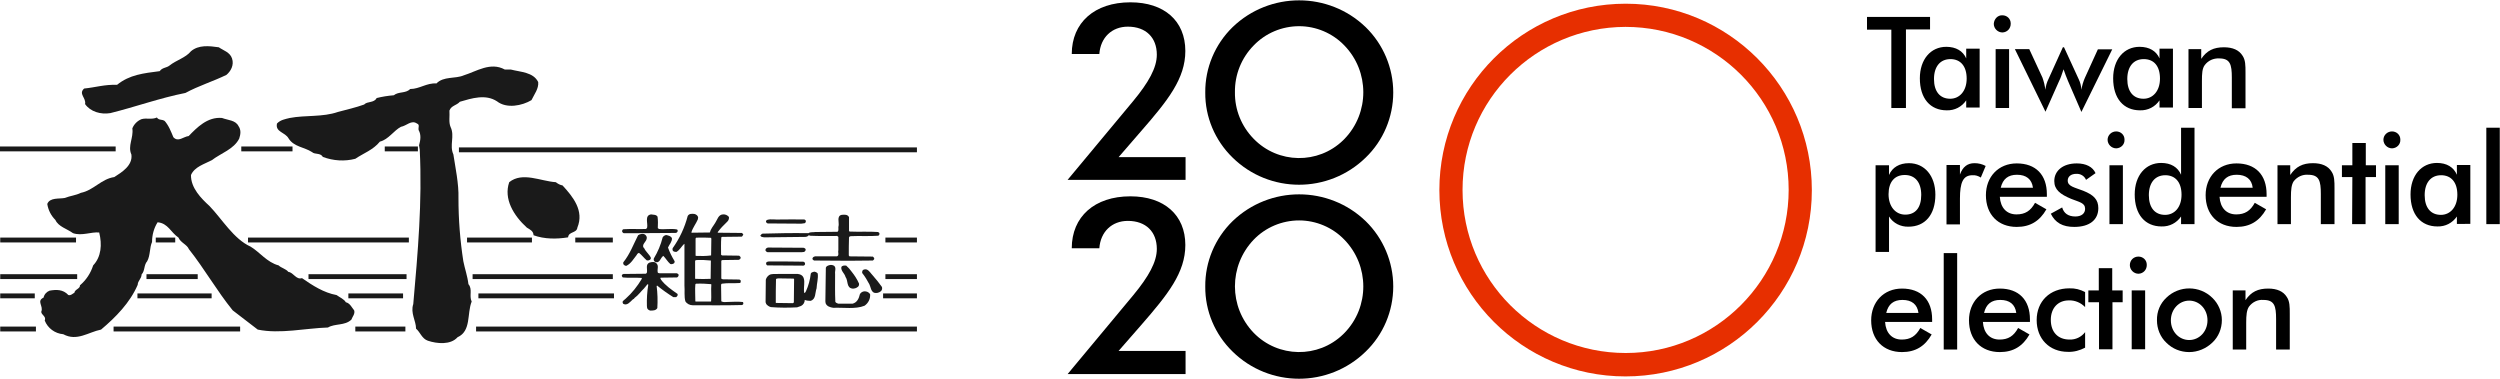 <?xml version="1.0" encoding="utf-8"?>
<!-- Generator: Adobe Illustrator 23.1.0, SVG Export Plug-In . SVG Version: 6.00 Build 0)  -->
<svg version="1.1" id="圖層_1" xmlns="http://www.w3.org/2000/svg" xmlns:xlink="http://www.w3.org/1999/xlink" x="0px" y="0px"
	 viewBox="0 0 1078.6 163.4" style="enable-background:new 0 0 1078.6 163.4;" xml:space="preserve">
<style type="text/css">
	.st0{fill:#1A1A1A;}
	.st1{fill:#E72F00;}
</style>
<title>2020logo</title>
<path class="st0" d="M100.1,25.2c1,2.9-0.6,5.6-2.4,7.1C92,35.1,85.7,37,80,40.1c-11.1,2.2-21.5,6-32.4,8.7
	c-4.1,0.7-8.6-0.6-10.9-3.9c0.6-2.6-3-4.4-0.4-6.7c5-0.5,8.8-1.8,14.2-1.6c5.4-4.4,11.5-5,18.4-5.9c1.1-1.6,3-1.4,4.2-2.4
	c3-2.4,6.9-3.3,9.3-6.2c3.3-2.8,7.8-2.3,12-1.7C96.4,21.8,99.2,22.5,100.1,25.2"/>
<path class="st0" d="M180.8,62.7c0.6-2.2,1-4.5-0.2-6.6c-0.2-1.3,0.6-2.3-0.7-2.8c-2.4-1.7-4.5,1-6.9,1.4c-3.1,1.6-5.4,5.5-9.1,6.4
	c-2.9,3.6-7.1,5-10.6,7.4c-4.6,1.2-9.5,0.9-14-0.8c-1.1-1.9-3.4-0.9-4.7-2.1c-3.4-2.2-7.8-2.2-10.1-5.9c-1.5-2.7-5.8-2.7-5-6.4
	c1.5-1.6,3.5-1.9,5.5-2.4c6.8-1.3,14.2-0.3,20.8-2.6c3.7-1,7.7-1.9,11.3-3.2c1.4-1.5,4.3-0.6,5.4-2.8c2.4-0.6,4.9-1,7.4-1.2
	c2.1-1.7,5.1-0.7,7.1-2.7c4,0,7.1-2.7,11.3-2.4c3.1-3.2,8.1-1.9,11.8-3.5c5.5-1.7,11.5-5.9,17.7-2.5h2.6c4.2,1.1,9.7,1.1,11.8,5.4
	c0.3,2.8-1.7,5.3-2.9,7.8c-4,2.4-10.7,3.8-14.9,0.5c-4.9-3.2-10.9-1.3-16,0.2c-1.4,1.6-3.7,1.6-4.5,3.8c0.2,2.4-0.4,5,0.5,7.1
	c1.9,3.9-0.6,7.9,1.2,11.8c0.8,5.3,2.4,12.8,2.2,18.9c0,9.1,0.7,18.2,2.1,27.2c0.6,3.1,1.8,6.4,2.2,9.9c1.9,2.2,0.2,5,1.4,7.5
	c-2.1,5.2-0.1,12.7-6.1,15.4c-3,3.4-8.9,2.8-12.8,1.5c-2.6-0.9-3.3-3.7-5.1-5.2c0-3.4-2.5-6.7-1.2-10.6c2-22.6,3.9-44.1,2.8-66.6"/>
<path class="st0" d="M70.8,51.9c2,2.2,2.9,4.7,4,7.3c2.1,2.3,4.4-0.3,6.6-0.5c3.5-3.6,8.1-8.4,14.4-7.8c2.6,1,5.8,0.9,7.1,3.5
	c1.2,1.7,0.9,3.6,0.3,5.4c-2.3,4.6-7.9,6.3-11.8,9.3c-3.2,1.7-7.4,2.8-9,6.4c-0.1,5.6,4.4,10.1,8,13.4c5.4,5.6,10.4,14.2,17.7,17.5
	c3.9,2.3,7.1,6.8,12.1,8.1c1.1,1.1,3.2,1.5,4.2,2.8c2.3,0.3,3.3,3.5,5.9,2.7c4.6,3.2,9.4,6.3,14.9,7.3c1.4,1,3.3,1.8,4,3.1
	c1.8,0.4,2.6,2.3,3.6,3.5c0.5,1.5-0.8,2.8-1.2,4c-2.8,2.7-7.1,1.6-10.1,3.4c-9.7,0.3-20.7,2.9-30.3,0.9l-10.8-8.3
	c-6.9-8.5-12.1-17.8-18.9-26.4c-0.8-2-3.6-2.8-4.5-5c-3.3-2.2-4.5-6.2-9-6.6c-1.6,2.5-2.4,5.5-2.4,8.5c-1.1,2.4-0.7,5.8-2.1,8.3
	c-1.5,1.7-0.9,4.1-2.4,5.7c-0.1,2-1.6,2.6-1.7,4.5c-3.3,7.7-9.5,14-15.8,19.3c-5.5,1.1-10.4,5.2-16.3,2c-3.6-0.3-6.7-2.6-8-5.9
	c0.8-1.8-1.5-2.4-1.5-3.8c1.1-2.4-2.2-4.6,1-6.1c0.3-1.4,1.3-2.5,2.6-3c2.9-0.5,5.8-0.6,8.1,1.9c1.1,0.3,1.8-0.6,2.6-1
	c0.2-1.5,2.5-1.7,2.4-3.2c2.7-2.3,4.6-5.2,5.7-8.6c3.5-3.7,3.9-9,2.6-14.2c-3.6-0.3-7.5,1.6-11.3,0.3c-2.6-1.9-6.3-2.8-7.6-5.7
	c-1.9-1.9-3.1-4.3-3.5-6.9c1.1-2.9,5.2-2.1,7.6-2.6c2.2-0.9,4.7-1.1,6.9-2.2c5.5-1.1,8.8-6,14.4-6.8c3.3-2.1,8-5,7.4-9.7
	c-1.7-3.8,1-7.2,0.4-11.3c0.7-1.8,2.2-3.3,4-4c2.1-0.6,4.4,0.3,6.6-0.7c0.8,1.3,2.4,0.7,3.3,1.5"/>
<path class="st0" d="M242.7,80c4.5,4.9,9.4,10.9,6.4,18.2c-0.3,2.5-3.8,1.6-4,4.2c-5,0.8-10.2,0.8-14.9-0.9
	c-0.1-1.8-1.4-2.4-2.9-3.3c-5.7-5.2-10.1-12.4-7.6-19.6c5.7-4.6,13.6-0.4,20.1,0C240.7,79.3,241.6,79.8,242.7,80"/>
<path class="st0" d="M328,101.7c0.3-0.3,0.5-0.8,1-0.9c7.3-0.2,12.4-0.3,19.8-0.2c0.8-0.6,1.9-0.3,2.9-0.5l9.6-0.1
	c0.8-0.5,0.2-1.7,0.5-2.5c0.3-1.6-0.9-4.3,1.3-4.8c1.1-0.1,2.6-0.3,3.2,1v5.9l0.2,0.3c4.3,0.2,8.3-0.1,12.3,0.2
	c0.2,0.2,0.5,0.2,0.6,0.5c0.1,0.4,0,0.9-0.5,1.1c-3.8,0.3-8.1,0-12,0.2c-0.1,0.2-0.3,0-0.4,0.2l-0.2,0.3c-0.1,2.8-0.1,5.1-0.1,7.8
	l0.3,0.4l10.1,0.1c0.3,0.3,0.8,0.7,0.5,1.2l-0.5,0.5l-10.2,0.1l-15.2-0.1c-0.4-0.3-0.9-0.5-0.6-1.1c0.2-0.4,0.6-0.6,1-0.7h9.5
	c1.1-0.4,0.3-1.8,0.6-2.6v-5.8l-0.5-0.4c-4,0-7.7,0.1-11.7-0.1c-0.2-0.1-0.4-0.2-0.6-0.2c-0.3,0.4-0.7,0.6-1.2,0.7l-18,0.2
	c-0.4-0.1-0.8-0.1-1.1-0.2"/>
<path class="st0" d="M283.7,93.5c0.2,1.6,0.2,3.3,0.1,4.9l0.5,0.4c2.6,0.3,5.3-0.3,7.8,0.2c0.4,0.3,0.3,0.6,0.2,1
	c-0.2,0.3-0.5,0.5-0.9,0.5l-15.9,0.1h-6.4c-0.4-0.1-0.5-0.4-0.7-0.7c0-0.4,0.1-0.9,0.6-1c3-0.2,6.4,0,9.6-0.1
	c0.3-0.1,0.5-0.3,0.6-0.6c0.4-1.8-1.2-5.3,1.7-5.7C281.9,92.7,283.1,92.5,283.7,93.5"/>
<path class="st0" d="M347,94.7c0.2,0,0.4,0.2,0.6,0.4c0.2,0.4,0,1-0.4,1.2c0,0,0,0,0,0l-1.5,0.2l-14.5-0.1c-0.3-0.1-0.5-0.3-0.7-0.6
	c-0.1-0.4,0.1-0.7,0.4-0.9c1.8-0.6,3.9,0,5.7-0.2C339.8,94.7,343.5,94.6,347,94.7"/>
<path class="st0" d="M278.4,101.3c0.5,0.4,0.8,1.1,0.6,1.7c-0.2,1.4-2.6,2.7-1,4.2c0.6,1.4,2.3,2.7,2.8,4c0.1,0.2-0.1,0.4-0.1,0.6
	c-0.4,0.5-1.1,0.7-1.7,0.5c-1.2-1-2.1-2.3-3.3-3.2c-0.4,0.1-0.8,0.4-1,0.9c-1.3,1.6-2.5,3.8-4.5,4.7c-0.5,0-1-0.3-1.3-0.8l0-0.7
	c2.9-3.6,4.4-7.8,6.4-11.7C276.1,100.9,277.6,100.6,278.4,101.3"/>
<path class="st0" d="M289.9,102.8c0.1,1.5-1.1,2.6-1.7,4c0.7,2,1.7,4,2.8,5.8c0.2,0.4,0,0.7-0.2,1c-0.5,0.3-1.1,0.5-1.6,0.3
	c-1.1-0.9-2-2.5-3-3.5c-1.3,0.7-1.5,3.6-3.7,2.5c-0.4-0.3-0.6-0.9-0.4-1.4c1.7-2.8,3-5.9,3.8-9.1c0.3-0.5,0.9-0.9,1.5-1
	C288.3,101.6,289.5,101.8,289.9,102.8"/>
<path class="st0" d="M346.8,106.9c0.3,0.2,0.8,0.3,0.8,0.8c0,0.4-0.3,0.8-0.7,1l-0.9,0.1h-14.9c-0.3-0.1-0.6-0.3-0.8-0.6
	c-0.2-0.6,0.2-1.1,0.7-1.3l0.4-0.1L346.8,106.9z"/>
<path class="st0" d="M346.6,112.9c0.3,0.1,0.6,0.3,0.7,0.6c0.1,0.3,0,0.6-0.1,0.8c-0.3,0.3-0.7,0.4-1.1,0.3l-15.1-0.1
	c-0.4-0.2-0.6-0.8-0.4-1.2c0.2-0.4,0.7-0.4,1.1-0.5C336.6,112.8,341.5,112.8,346.6,112.9"/>
<path class="st0" d="M283.2,113.6c1.2,1.2,0.2,2.5,0.6,4c0.2,0.3,0.6,0.2,0.8,0.3h7.4c0.3,0.1,0.7,0.3,0.8,0.7
	c0,0.5-0.3,0.9-0.7,1.1l-7,0.1c-0.5,0.2,0.1,0.6,0.1,0.9c2,2.6,4.4,4.2,7.1,6.1c0.3,0.6-0.2,1.1-0.6,1.4h-1.2c-2.4-1.5-4.8-3.2-7-5
	l-0.2,0.2c0.4,3.1,0.5,6.3,0.3,9.5c-0.6,1.1-1.9,1.1-3,1.1c-0.6-0.1-1.2-0.5-1.4-1.1l-0.1-0.9c-0.1-3.1,0.1-6.2,0.6-9.2
	c-0.6-0.5-0.7,0.6-1.2,0.8c0,0.4-0.4,0.3-0.5,0.7c-1.4,1.3-2.6,3.1-4.3,4.3c0,0.4-0.6,0.4-0.8,0.7c-1,0.9-2.3,2.7-4,1.8
	c-0.2-0.2-0.3-0.6-0.3-0.9c0.2-0.5,0.9-0.9,1.3-1.3c2.8-2.5,5.1-5.4,7-8.6c0-0.2,0-0.3-0.1-0.4c-2.7-0.2-5.4,0.1-8.1-0.2
	c-0.3-0.3-0.6-0.8-0.3-1.2l0.6-0.3l9.5-0.1c0.3,0,0.5-0.3,0.6-0.5c0.3-1.5-0.7-3.5,1.1-4.3C281.2,113,282.5,112.8,283.2,113.6"/>
<path class="st0" d="M359.9,114.7c1,0.9,0.2,2.3,0.4,3.5c0,4.3-0.1,7.9,0.1,12c0.2,0.5,0.8,0.6,1.2,0.8h6.3c1.9-0.5,2.7-2.3,3.1-4.1
	c0.4-0.7,1.1-1.1,1.8-1.2c1-0.1,2,0.3,2.6,1.2c0.2,2-0.8,3.9-2.4,5c-3.9,1.6-9.1,0.7-13.5,0.9c-1.3-0.2-2.8-0.6-3.3-2l-0.1-0.8
	c0.1-4.6,0.1-9.9,0.2-14.5c0.2-0.7,0.9-0.9,1.5-1.1C358.5,114.2,359.3,114.3,359.9,114.7"/>
<path class="st0" d="M367.5,117.3c1.2,1.5,2.3,3.2,3.1,5c0.1,0.5,0,1-0.4,1.4c-0.7,0.6-1.6,0.9-2.5,0.8c-2.6-0.4-1.7-3.4-2.9-5
	c-0.4-1.6-2.1-2.6-1.8-4.3c0.4-0.7,1.4-0.7,2.1-0.6C366,115.4,366.8,116.3,367.5,117.3"/>
<path class="st0" d="M376.6,118.9c1.4,1.6,2.7,3.2,3.9,4.9c0.2,0.6,0.1,1.3-0.4,1.8c-0.8,0.7-1.9,1-3,0.7c-1.4-0.7-1.4-2.4-2-3.6
	c-0.9-1.7-1.9-3.4-3.1-4.9c-0.1-0.4,0-0.9,0.3-1.3c0.5-0.3,1.1-0.4,1.7-0.2C375.1,116.8,375.8,118.1,376.6,118.9"/>
<path class="st0" d="M352.8,118c-0.4-0.5-0.9-0.7-1.5-0.8c-0.5,0.2-1.3,0.2-1.5,0.9c-0.3,2.6-1,5.2-2.1,7.6
	c-0.2,0.3-0.4,0.8-0.7,0.7c-0.7-2.8,1.6-7.7-2.8-8.2h-8.6c-1.2,0.1-2.8-0.2-3.8,0.5c-0.7,0.5-1.2,1.2-1.4,2l-0.1,9.7l0.3,0.8
	c0.5,0.6,1.2,1.1,2,1.3c3.8,0.3,7.5,0.3,11.3,0.1l1.7-0.6c1-0.5,1.6-1.5,1.6-2.6c0.8,0.3,1.6,0.4,2.5,0.4c2.4-0.7,1.9-3.5,2.6-5.4
	C352.4,122.2,353.1,120.1,352.8,118z M342.5,130.5l-0.4,0.3l-7.3-0.1l-0.1-0.1c0-3.3,0-7,0.1-10.1c0.1-0.4,0.5-0.2,0.8-0.4l6.8,0.1
	l0.2,0.2L342.5,130.5z"/>
<path class="st0" d="M313.2,130.3c-0.7,0.1-1.4,0-2-0.3l-0.1-7.2l0.3-0.4c2.6-0.4,5.2-0.1,7.8-0.3c0.4-0.1,0.4-0.5,0.4-0.9
	s-0.4-0.4-0.6-0.6l-7-0.1c-0.3-0.1-0.8,0-0.8-0.5v-7.5c0.1-0.2,0.3-0.2,0.5-0.3l7-0.1l0.6-0.3c0.1-0.3,0.4-0.5,0.2-0.8
	c0-0.3-0.4-0.4-0.6-0.7l-7.4-0.1l-0.4-0.3c0-2.5-0.1-5.1,0.1-7.5l0.3-0.2l8.5-0.1c0.4-0.2,0.5-0.6,0.7-1l-0.6-0.6l-10.3-0.1
	l-0.2-0.2c1.2-1.6,2.6-3.1,4.1-4.5c0.6-0.5,0.9-1.3,0.8-2.1c-0.7-0.8-1.6-1.2-2.6-1.1c-2,0.1-2.4,2.3-3.3,3.6
	c-0.8,1.4-2,2.6-2.3,4.2l-7.9,0.1l-0.1-0.2c0.6-2,2-3.7,2.8-5.6l0.1-0.9c-0.2-0.7-0.8-1.2-1.6-1.4c-1.1-0.1-2.3-0.2-2.9,0.9
	c-1.3,5-3.5,9.7-6.5,13.9c-0.1,0.4-0.1,0.8,0.2,1.2c0.4,0.3,0.9,0.4,1.4,0.4c1.5-0.8,2.2-2.4,3.4-3.5l0.1,0.1v17.9
	c0.2,2.1-0.2,4.7,0.4,6.8c0.7,1.1,1.9,1.7,3.2,1.7c7.1,0,14.2,0.1,21.3-0.1l0.4-0.3c0.2-0.3,0.1-0.8-0.1-1
	C318.2,130,315.4,130.3,313.2,130.3z M299.9,112.5c0.1-0.2,0.4-0.2,0.6-0.3c2.1-0.1,4.2,0,6.2,0.2l-0.1,7.9c-2.2,0.1-4.4,0.1-6.6,0
	l-0.1-0.2L299.9,112.5z M306.8,130l-0.1,0.1h-6.5l-0.2-0.1c0-2.5-0.2-5,0-7.3c0.1-0.2,0.2-0.3,0.4-0.3c2.1-0.1,4.3,0,6.4,0.2
	l0.1,0.2C306.7,125.2,307,127.7,306.8,130z M306.8,110.2c-2.2,0.3-4.4,0.3-6.6,0.2l-0.1-0.2V103c0.1-0.8,0.9-0.3,1.3-0.5
	c1.8,0,3.7,0,5.4,0.1l0.1,0.5C306.8,105.5,306.9,108.2,306.8,110.2z"/>
<rect y="63.2" class="st0" width="49.9" height="2.1"/>
<rect x="104.1" y="63.2" class="st0" width="22.1" height="2.1"/>
<rect x="166" y="63.2" class="st0" width="14.3" height="2.1"/>
<rect x="198" y="63.6" class="st0" width="197.6" height="2.1"/>
<rect x="0.1" y="102.5" class="st0" width="32.7" height="2.1"/>
<rect x="67.2" y="102.5" class="st0" width="8.4" height="2.1"/>
<rect x="107" y="102.5" class="st0" width="69.4" height="2.1"/>
<rect x="201.5" y="102.5" class="st0" width="28" height="2.1"/>
<rect x="248.2" y="102.5" class="st0" width="16.2" height="2.1"/>
<rect x="382" y="102.5" class="st0" width="13.6" height="2.1"/>
<rect x="0.1" y="118.3" class="st0" width="33.2" height="2.1"/>
<rect x="63.2" y="118.3" class="st0" width="22.1" height="2.1"/>
<rect x="133.1" y="118.3" class="st0" width="42.3" height="2.1"/>
<rect x="203.9" y="118.3" class="st0" width="60.5" height="2.1"/>
<rect x="382" y="118.3" class="st0" width="13.6" height="2.1"/>
<rect x="0.1" y="126.6" class="st0" width="14.9" height="2.1"/>
<rect x="59.3" y="126.6" class="st0" width="32" height="2.1"/>
<rect x="150.3" y="126.6" class="st0" width="23.6" height="2.1"/>
<rect x="206.4" y="126.6" class="st0" width="58.5" height="2.1"/>
<rect x="381" y="126.6" class="st0" width="14.6" height="2.1"/>
<rect x="0.1" y="140.9" class="st0" width="15.4" height="2.1"/>
<rect x="49" y="140.9" class="st0" width="54.6" height="2.1"/>
<rect x="153.3" y="140.9" class="st0" width="21.6" height="2.1"/>
<rect x="205.4" y="140.9" class="st0" width="190.2" height="2.1"/>
<path d="M809.2,71.3h5.8v4.2c1.4-3.3,4.5-5.1,8.6-5.1c6.7,0,11.4,5.4,11.4,13.6c0,8.7-4.5,13.8-11.6,13.8c-3.4,0.1-6.6-1.5-8.4-4.4
	v15.3h-5.8L809.2,71.3z M822,92.6c4.4,0,6.9-3,6.9-8.5s-2.7-8.6-7.1-8.6s-7,3-7,8.3S817.8,92.6,822,92.6z"/>
<path d="M851.9,70.4c1.7,0,3.3,0.4,4.8,1.2l-2.1,5c-1.1-0.7-2.3-1.1-3.6-1c-4.1,0-5.4,3.2-5.4,10.1v11.1h-5.8V71.2h5.8v4.1
	C846.8,72,848.8,70.4,851.9,70.4z"/>
<path d="M862.8,84.9c0.3,4.8,3,7.6,7.2,7.6c3.7,0,6.1-1.5,8-5l4.9,2.8c-2.9,5.1-7,7.6-12.8,7.6c-8.1,0-13.3-5.4-13.3-13.7
	c0-7.9,5.4-13.7,13.3-13.7c8.2,0,13,4.9,13,13.3v1.1H862.8z M870.2,75.4c-3.8,0-6.1,1.8-7,5.6h13.9
	C876.6,77.3,874.2,75.4,870.2,75.4z"/>
<path d="M889.7,89.5c0.7,2.5,2.6,3.9,5.7,3.9c2.6,0,4.2-1.3,4.2-3.3c0-2.6-2.5-2.9-6-4.3c-4.8-2-7.3-4-7.3-7.7
	c0-4.4,3.7-7.6,9.7-7.6c4,0,6.9,1.5,8.1,4.2l-4.1,2.9c-0.7-1.7-2.4-2.7-4.2-2.6c-2.3,0-3.7,1.2-3.7,2.9c0,2.5,2.8,2.9,6.7,4.4
	c4.5,1.8,6.5,3.8,6.5,7.5c0,5-3.7,8.1-10.4,8.1c-5,0-8.2-1.8-10.1-5.7L889.7,89.5z"/>
<path d="M913,56.7c2,0,3.6,1.5,3.6,3.5c0,0,0,0.1,0,0.1c0.1,2-1.5,3.6-3.5,3.7c0,0-0.1,0-0.1,0c-2,0-3.7-1.7-3.7-3.7
	C909.3,58.3,911,56.7,913,56.7z M910.1,71.3h5.8v25.4h-5.8V71.3z"/>
<path d="M946.8,55.1v41.6H941v-3.3c-1.9,2.8-5,4.4-8.4,4.3c-7.1,0-11.6-5.1-11.6-13.8c0-8.2,4.7-13.6,11.4-13.6
	c4.2,0,7.2,1.8,8.6,5.1V55.1H946.8z M934.2,75.6c-4.4,0-7.1,3.2-7.1,8.6s2.6,8.5,7,8.5c4.1,0,7.1-3.3,7.1-8.7S938.5,75.6,934.2,75.6
	z"/>
<path d="M957.6,84.9c0.3,4.8,3,7.6,7.2,7.6c3.7,0,6.1-1.5,8-5l4.9,2.8c-2.9,5.1-7,7.6-12.8,7.6c-8.1,0-13.3-5.4-13.3-13.7
	c0-7.9,5.4-13.7,13.3-13.7c8.2,0,13,4.9,13,13.3v1.1H957.6z M965,75.4c-3.8,0-6.1,1.8-7,5.6h13.9C971.5,77.3,969,75.4,965,75.4
	L965,75.4z"/>
<path d="M982.6,71.3h5.5v4.2c2.4-3.6,5.4-5.1,9.8-5.1c3.8,0,6.5,1.2,8,3.6c1.3,1.9,1.3,4.2,1.3,7.3v15.4h-5.9V83.7
	c0-5.7-0.7-8.3-5.5-8.3c-2.4-0.2-4.7,0.9-6.2,2.8c-1,1.5-1.2,3.7-1.2,6.9v11.6h-5.8L982.6,71.3z"/>
<path d="M1014.9,76.4h-4.5v-5.1h4.5v-9.6h5.8v9.6h4.4v5.1h-4.5v20.3h-5.8L1014.9,76.4z"/>
<path d="M1032,56.7c2,0,3.6,1.5,3.6,3.5c0,0,0,0.1,0,0.1c0.1,2-1.5,3.6-3.5,3.7c0,0-0.1,0-0.1,0c-2,0-3.7-1.7-3.7-3.7
	C1028.3,58.3,1030,56.7,1032,56.7z M1029.1,71.3h5.8v25.4h-5.8V71.3z"/>
<path d="M1060,96.7v-3.3c-1.9,2.8-5,4.4-8.4,4.3c-7.1,0-11.6-5.1-11.6-13.8c0-8.2,4.7-13.6,11.4-13.6c4.2,0,7.2,1.8,8.6,5.1v-4.2
	h5.8v25.4H1060z M1053.2,75.6c-4.4,0-7.1,3.2-7.1,8.6s2.6,8.5,7,8.5c4,0,7.1-3.3,7.1-8.7S1057.5,75.6,1053.2,75.6L1053.2,75.6z"/>
<path d="M1072.7,55.1h5.8v41.6h-5.8V55.1z"/>
<path d="M813.3,138.9c0.3,4.8,3,7.6,7.2,7.6c3.7,0,6.1-1.5,8-5l4.9,2.8c-2.9,5.1-7,7.6-12.8,7.6c-8.1,0-13.3-5.4-13.3-13.7
	c0-7.9,5.4-13.7,13.3-13.7c8.2,0,13,4.9,13,13.3v1.1L813.3,138.9z M820.8,129.4c-3.8,0-6.1,1.8-7,5.6h13.9
	C827.2,131.3,824.8,129.4,820.8,129.4L820.8,129.4z"/>
<path d="M838.6,109.2h5.8v41.6h-5.8V109.2z"/>
<path d="M855.5,138.9c0.3,4.8,3,7.6,7.2,7.6c3.7,0,6.1-1.5,8-5l4.9,2.8c-2.9,5.1-7,7.6-12.8,7.6c-8.1,0-13.3-5.4-13.3-13.7
	c0-7.9,5.4-13.7,13.3-13.7c8.2,0,13,4.9,13,13.3v1.1L855.5,138.9z M863,129.4c-3.8,0-6.1,1.8-7,5.6h13.9
	C869.4,131.3,867,129.4,863,129.4z"/>
<path d="M892.6,129.6c-4.7,0-7.8,3.3-7.8,8.4c0,5.3,3.1,8.5,8.1,8.5c2.6,0.1,5.1-1.1,6.7-3.2v6.7c-2.3,1.2-4.8,1.9-7.4,1.8
	c-8,0-13.5-5.6-13.5-13.7s5.7-13.7,14.1-13.7c2.4-0.1,4.7,0.5,6.8,1.6v6.5C897.8,130.6,895.2,129.5,892.6,129.6z"/>
<path d="M905.5,130.4H901v-5.1h4.5v-9.6h5.8v9.6h4.5v5.1h-4.4v20.3h-5.8V130.4z"/>
<path d="M922.6,110.7c2,0,3.6,1.5,3.6,3.5c0,0.1,0,0.1,0,0.2c0,2-1.5,3.6-3.5,3.7c0,0-0.1,0-0.1,0c-2,0-3.7-1.7-3.7-3.7
	C918.9,112.3,920.5,110.7,922.6,110.7z M919.7,125.3h5.8v25.4h-5.8V125.3z"/>
<path d="M934.7,128.4c5.5-5.3,14.3-5.3,19.8,0.1c2.6,2.5,4.1,6,4.1,9.6c0,3.6-1.4,7.2-4.1,9.7c-2.7,2.6-6.3,4.1-10,4.1
	c-3.7,0-7.2-1.4-9.8-4c-2.7-2.5-4.1-6.1-4.1-9.7C930.5,134.4,932,130.9,934.7,128.4z M944.5,129.7c-4.3,0-7.9,3.7-7.9,8.5
	s3.5,8.5,7.9,8.5s7.9-3.7,7.9-8.5S948.9,129.7,944.5,129.7L944.5,129.7z"/>
<path d="M963.3,125.3h5.5v4.2c2.4-3.6,5.4-5,9.8-5c3.8,0,6.5,1.2,8,3.6c1.3,1.9,1.3,4.2,1.3,7.3v15.4H982v-13.1
	c0-5.7-0.7-8.3-5.5-8.3c-2.4-0.2-4.7,0.9-6.2,2.9c-1,1.5-1.2,3.7-1.2,6.9v11.6h-5.8L963.3,125.3z"/>
<path d="M511.5,77.6h-50.9l28.3-34c6.7-8.1,10.2-14.4,10.2-20c0-7.4-4.7-12.1-12.5-12.1c-6.9,0-11.8,4.7-12.3,11.8h-11.9
	c0-13.5,9.8-22.3,25.3-22.3c14.6,0,23.7,8,23.7,21c0,11.9-7.5,21.3-19.1,34.6l-9.7,11.2h28.9L511.5,77.6z"/>
<path d="M589.2,68c-16,15.6-41.5,15.6-57.4,0c-7.6-7.4-11.9-17.5-11.8-28.1c-0.1-10.6,4.2-20.8,11.8-28.2c16-15.4,41.4-15.4,57.4,0
	c7.6,7.4,11.9,17.6,11.9,28.2C601.1,50.5,596.8,60.7,589.2,68z M580,19.6c-5.1-5.3-12.2-8.3-19.5-8.3c-7.4,0-14.5,3-19.6,8.3
	c-5.3,5.4-8.2,12.6-8.1,20.2c-0.1,7.5,2.8,14.7,8.1,20.1c10.5,10.8,27.8,11.1,38.6,0.6c0.2-0.2,0.4-0.4,0.6-0.6
	C590.9,48.7,590.9,30.8,580,19.6L580,19.6z"/>
<path d="M511.5,161.4h-50.9l28.3-34c6.7-8.1,10.2-14.4,10.2-20c0-7.4-4.7-12.1-12.5-12.1c-6.9,0-11.8,4.7-12.3,11.8h-11.9
	c0-13.6,9.8-22.4,25.3-22.4c14.6,0,23.7,8.1,23.7,21c0,11.9-7.5,21.3-19.1,34.6l-9.7,11.1h28.9L511.5,161.4z"/>
<path d="M589.2,151.7c-16,15.6-41.5,15.6-57.4,0c-7.6-7.4-11.9-17.5-11.8-28.1c-0.1-10.6,4.2-20.8,11.8-28.2
	c16-15.4,41.4-15.4,57.4,0c7.6,7.4,11.9,17.6,11.9,28.2C601.1,134.2,596.8,144.4,589.2,151.7z M580,103.4
	c-5.1-5.3-12.2-8.3-19.5-8.3c-7.4,0-14.5,3-19.6,8.3c-10.8,11.3-10.8,29,0,40.2c10.5,10.8,27.8,11.1,38.6,0.6
	c0.2-0.2,0.4-0.4,0.6-0.6C590.9,132.5,590.9,114.6,580,103.4L580,103.4z"/>
<path class="st1" d="M701.3,11.6c38.9,0,70.4,31.5,70.4,70.3s-31.5,70.4-70.3,70.4c-38.9,0-70.4-31.5-70.4-70.3c0,0,0,0,0-0.1
	C631,43.1,662.5,11.7,701.3,11.6 M701.4,1.6C657,1.6,621,37.6,621,82s35.9,80.4,80.3,80.4c44.4,0,80.4-35.9,80.4-80.3c0,0,0,0,0-0.1
	C781.7,37.6,745.7,1.6,701.4,1.6L701.4,1.6z"/>
<path d="M822.3,46.6H816V12.8h-10.5V7.3h27.2v5.4h-10.4V46.6z"/>
<path d="M848.3,46.6v-3.3c-1.9,2.8-5,4.4-8.4,4.3c-7.1,0-11.6-5.1-11.6-13.8c0-8.2,4.7-13.6,11.4-13.6c4.2,0,7.2,1.8,8.6,5v-4.2h5.8
	v25.4H848.3z M841.5,25.5c-4.4,0-7.1,3.2-7.1,8.6s2.6,8.5,7,8.5c4,0,7.1-3.3,7.1-8.7S845.8,25.5,841.5,25.5L841.5,25.5z"/>
<path d="M863.9,6.6c2,0,3.6,1.5,3.6,3.5c0,0.1,0,0.1,0,0.2c0,2-1.5,3.6-3.5,3.7c0,0-0.1,0-0.1,0c-2,0-3.7-1.7-3.7-3.7
	C860.3,8.2,861.9,6.5,863.9,6.6z M861,21.2h5.8v25.4H861V21.2z"/>
<path d="M892.2,34.9c-0.7-1.6-1.3-3.3-1.9-5c-0.8,2.4-1.4,4.1-1.8,4.8l-6,13.5l-13.2-27h6.2l5.7,12.3c0.6,1.7,1,3.4,1.3,5.2
	c0.1-1.6,0.6-3.2,1.3-4.6l6.2-13.7h0.5l6.3,13.7c0.7,1.4,1.1,3,1.2,4.6c0.3-1.8,0.8-3.5,1.5-5.1l5.6-12.3h6.2l-13.3,27L892.2,34.9z"
	/>
<path d="M931.7,46.6v-3.3c-1.9,2.8-5,4.4-8.4,4.3c-7.1,0-11.6-5.1-11.6-13.8c0-8.2,4.7-13.6,11.4-13.6c4.2,0,7.2,1.8,8.6,5v-4.2h5.8
	v25.4H931.7z M924.9,25.5c-4.4,0-7.1,3.2-7.1,8.6s2.6,8.5,7,8.5c4,0,7.1-3.3,7.1-8.7S929.3,25.5,924.9,25.5z"/>
<path d="M944.2,21.2h5.5v4.2c2.4-3.6,5.4-5,9.8-5c3.8,0,6.5,1.2,8,3.6c1.3,1.9,1.3,4.2,1.3,7.3v15.4h-5.9V33.5
	c0-5.7-0.7-8.3-5.5-8.3c-2.4-0.1-4.7,0.9-6.2,2.9c-1.1,1.5-1.2,3.7-1.2,6.9v11.6h-5.8L944.2,21.2z"/>
</svg>
